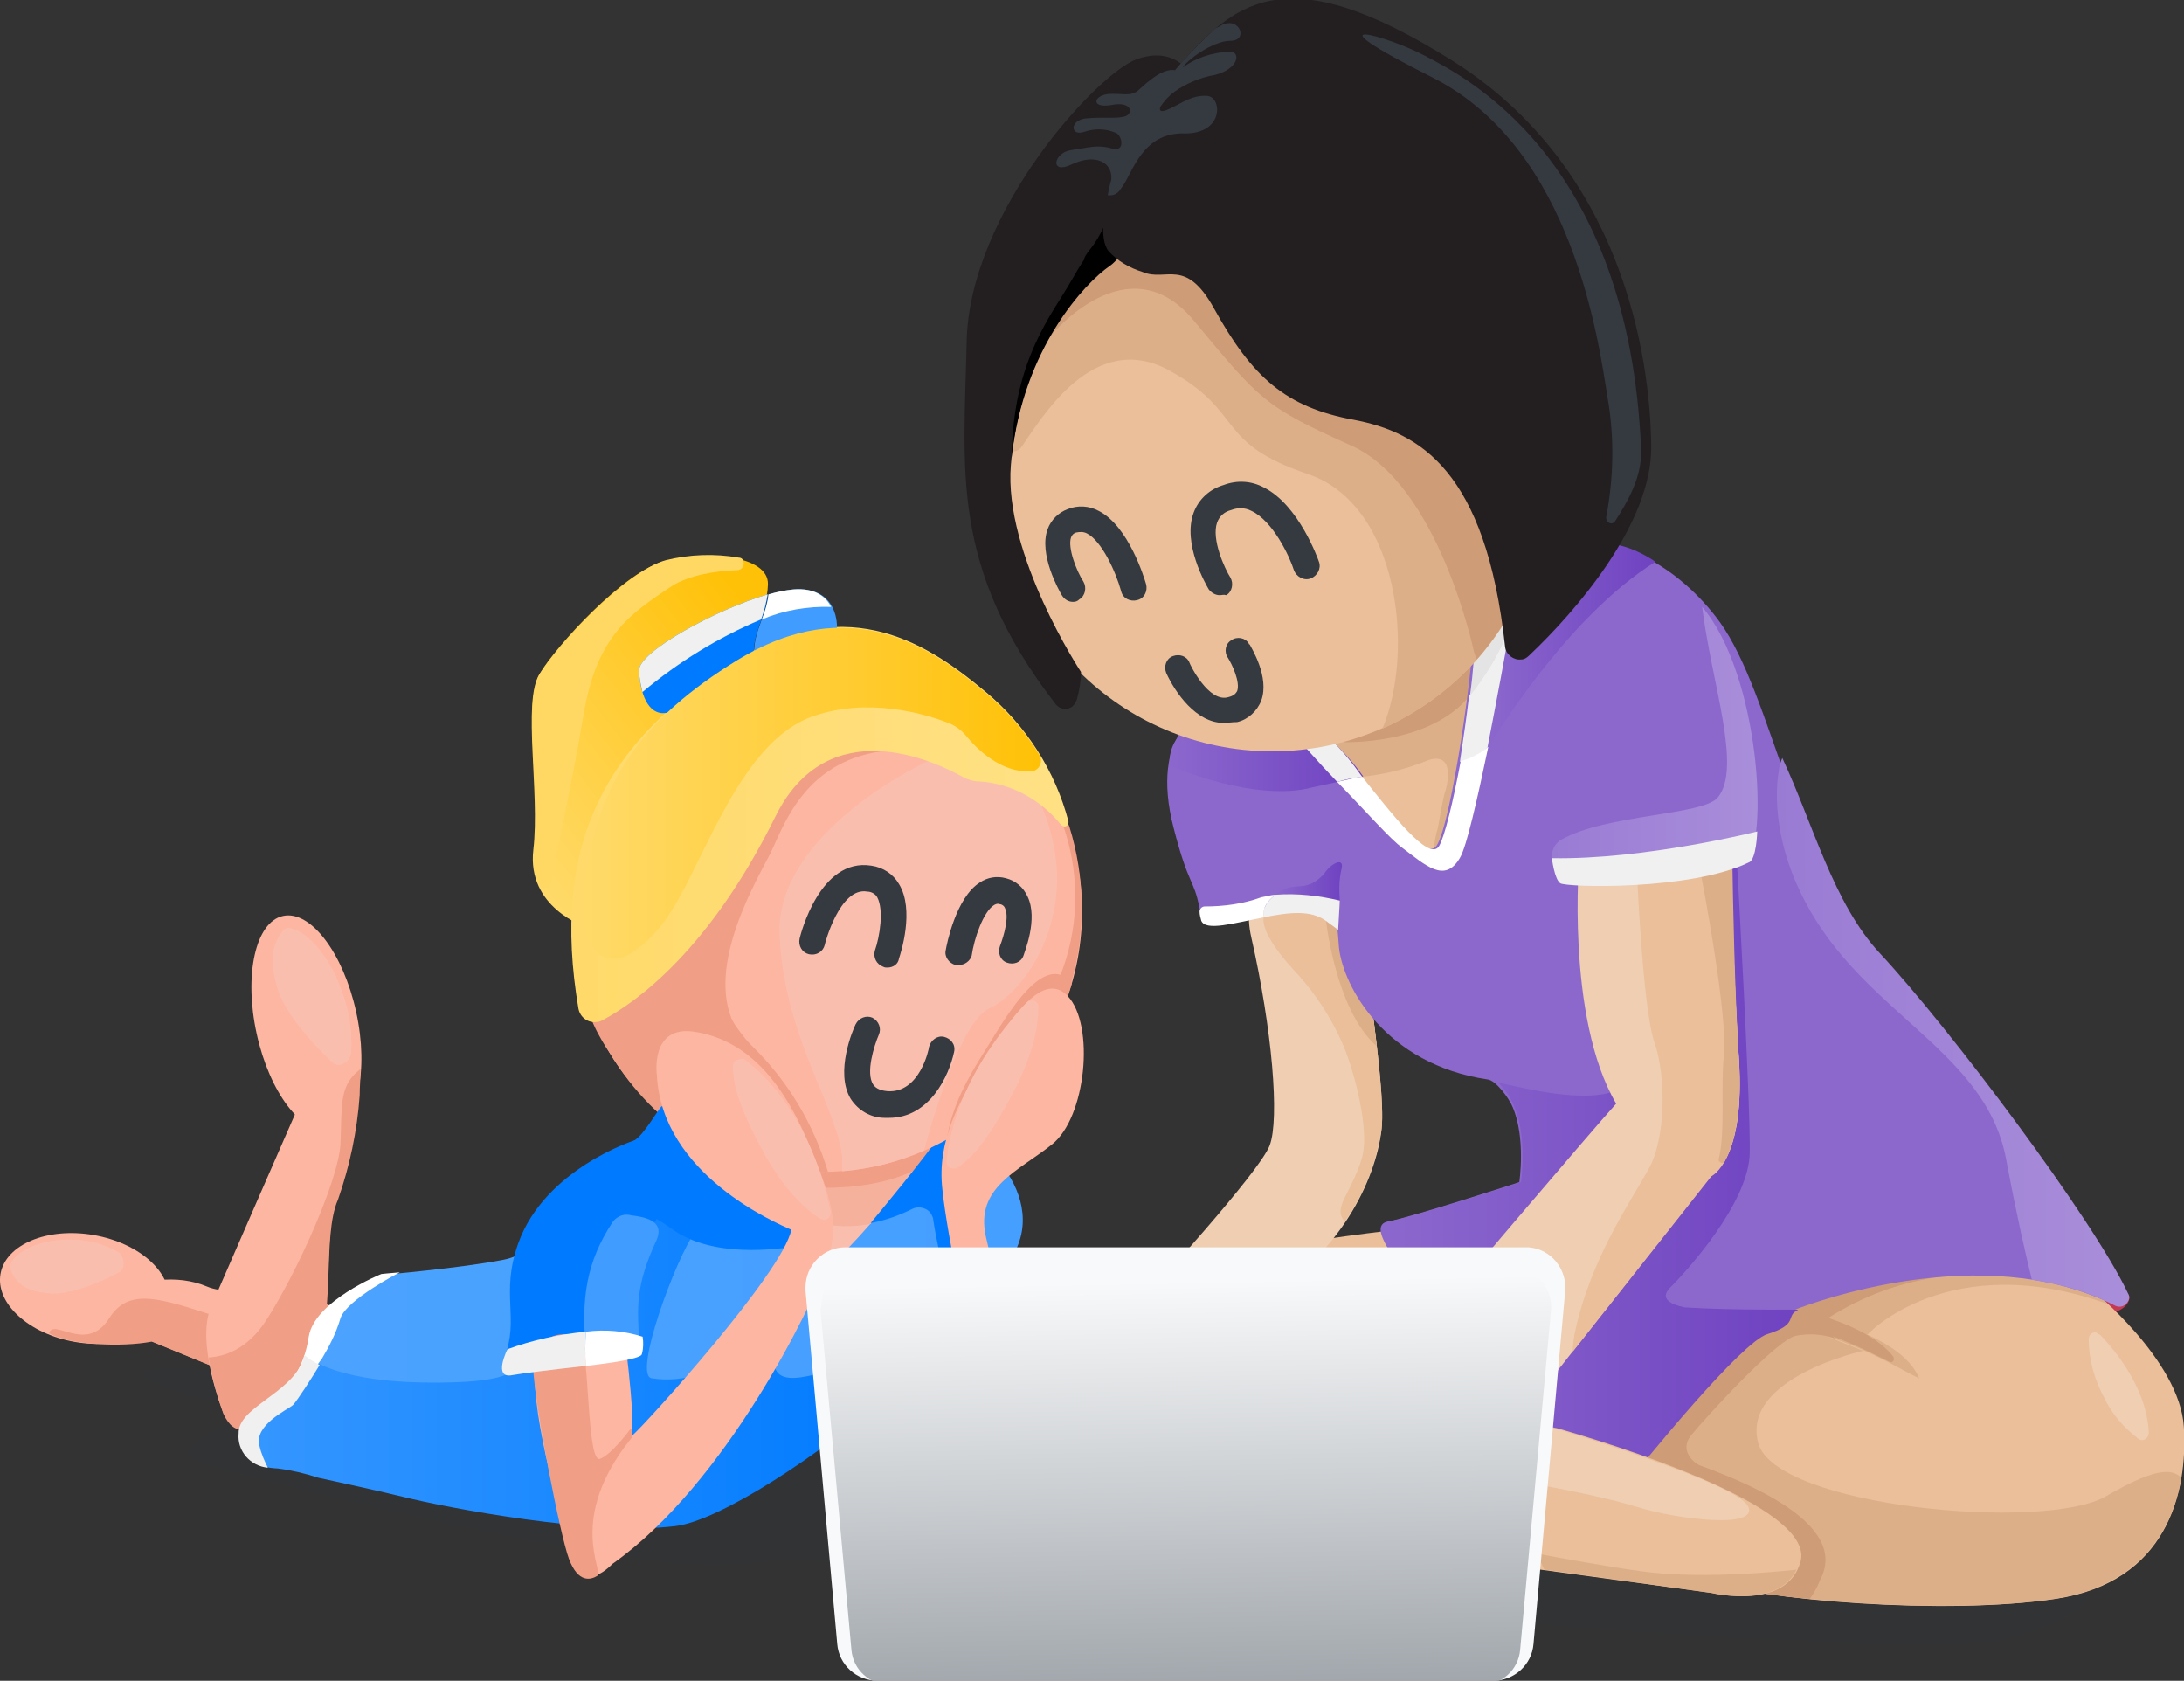 <?xml version="1.0" encoding="utf-8"?>
<!-- Generator: Adobe Illustrator 25.4.1, SVG Export Plug-In . SVG Version: 6.00 Build 0)  -->
<svg version="1.1" id="Layer_1" xmlns="http://www.w3.org/2000/svg" xmlns:xlink="http://www.w3.org/1999/xlink" x="0px" y="0px"
	 viewBox="0 0 261.6 201.3" style="enable-background:new 0 0 261.6 201.3;" xml:space="preserve">
<rect x="0" y="0" width="261.6" height="201.3" fill="#333333" stroke="none"/>
<style type="text/css">
	.st0{opacity:0.15;fill:#343A40;enable-background:new    ;}
	.st1{fill:#FDB6A1;}
	.st2{fill:#F09E86;}
	.st3{fill:#FABEAF;}
	.st4{fill:url(#Path_507_00000012445925310363478610000001232822254863845781_);}
	.st5{fill:#F5B19C;}
	.st6{fill:#007BFF;}
	.st7{fill:url(#Path_511_00000068666485048225464440000013962447741110262160_);}
	.st8{fill:#343A40;}
	.st9{fill:url(#Path_516_00000109016392222771449650000010084254141690395828_);}
	.st10{fill:url(#Path_517_00000139280119339012581850000015725376253267462826_);}
	.st11{fill:url(#Path_518_00000152944969486895910980000002823651799304953989_);}
	.st12{fill:url(#Path_524_00000121274100125349612480000004275471370555181729_);}
	.st13{fill:#409CFF;}
	.st14{fill:#FFFFFF;}
	.st15{fill:#F0F0F0;}
	.st16{fill:url(#Path_537_00000113343828867956601650000014090860280173179304_);}
	.st17{fill:#FFD863;}
	.st18{fill:#C53952;}
	.st19{fill:#DDAF89;}
	.st20{fill:#EABF9A;}
	.st21{fill:#CE9C77;}
	.st22{fill:#EFCEB2;}
	.st23{fill:url(#Path_563_00000121968926065322198620000009969870269760305563_);}
	.st24{fill:url(#Path_564_00000121259273923908474360000015047696213121900431_);}
	.st25{fill:url(#Path_565_00000150089494316568686600000006891521245782718396_);}
	.st26{fill:#E4E4E4;}
	.st27{fill:#231F20;}
	.st28{fill:#D2495F;}
	.st29{fill:url(#Path_581_00000029007274910937674740000017160178080677856670_);}
	.st30{fill:url(#Path_582_00000152942745765051097990000000852072382501841827_);}
	.st31{fill:url(#Path_590_00000073721885477053271090000007296141071745988235_);}
	.st32{fill:url(#Path_592_00000088093873416277953030000012009053646372312472_);}
	.st33{fill:#F8F9FA;}
	.st34{fill:url(#Path_598_00000124155996507568858920000018179037015780587944_);}
</style>
<g id="Group_242" transform="translate(-50.617 -28.318)">
	<path id="Path_500" class="st0" d="M234,222.8c0,0,49.8,4.1,57.9,1.6s14.5-6.5,0.5-7.8c-14-1.3-66.5-8.3-66.5-8.3L234,222.8z"/>
	<path id="Path_501" class="st0" d="M71.9,192.2c0,0-6.5-0.2-3.2,1.5s11.9,3.8,11.9,3.8s-10.8,4.3-6.3,5.9s53.1,13.9,64.9,12.2
		s26.1,2.4,36.6-0.3s12.8-27.9-16.2-23.6C130.6,195.9,71.9,192.2,71.9,192.2z"/>
	
		<ellipse id="Ellipse_41" transform="matrix(0.171 -0.985 0.985 0.171 -129.533 211.3)" class="st1" cx="60.8" cy="182.6" rx="6.5" ry="10.2"/>
	<path id="Path_502" class="st1" d="M95.1,193.3c0,0-6.7,3.9-10.1,2.4c-3.4-1.5-17.8-7.4-17.8-7.4s-3-2.8-1.6-4.8
		c1.4-2,6.3-2.6,9.8-1.1c3.5,1.5,10.4-1,13.3,1.5C91.5,186.3,99.6,184.8,95.1,193.3z"/>
	<path id="Path_503" class="st2" d="M93.7,185.9c-1.7-0.7-3.8-1-5.1-2.1c-0.4-0.3-0.8-0.6-1.2-0.7l0,0c0,0,0.3,6.4-8.3,3.7
		s-12.8-4.7-15.4-0.6c-2.7,4.3-6.7-0.1-7.2,1.8c2.5,1.4,8.6,1.7,12.3,1c4.4,1.8,13.8,5.6,16.2,6.7c1.9,0.9,5-0.1,7.2-1L93.7,185.9z"
		/>
	<path id="Path_504" class="st1" d="M77.4,197.6c0,0-3.4-8.4-1.5-12.8c1.9-4.4,10.3-23.6,10.3-23.6s3.3,0.5,4.6-1.8
		c4.9-8,2.1,8,0.2,12.5s0,13.2-2.9,17S85.9,203,77.4,197.6z"/>
	
		<ellipse id="Ellipse_42" transform="matrix(0.977 -0.214 0.214 0.977 -30.244 22.167)" class="st1" cx="87.3" cy="150.8" rx="6.1" ry="13.1"/>
	<path id="Path_505" class="st2" d="M88.1,190.6c2.9-3.8,1-14.1,3-18.6c1.4-4,2.3-8.2,2.6-12.5c0-1.1,0.1-1.9,0.1-3.1
		c-0.1,0-0.2,0.1-0.3,0.2c-2.3,1.9-1.9,4.4-2.1,8.7c-0.2,4.3-5.2,15.4-8.8,21c-2.4,3.8-5.3,4.5-7,4.6c0.4,2.3,1,4.6,1.8,6.8
		C80.1,203.4,85.1,194.4,88.1,190.6z"/>
	<path id="Path_506" class="st3" d="M160,162.2l2.9,4.2l-12.7,14.9l-16.4-21.1L160,162.2z"/>
	
		<linearGradient id="Path_507_00000029760719944702201770000010599852663347392935_" gradientUnits="userSpaceOnUse" x1="51.596" y1="623.836" x2="52.596" y2="623.836" gradientTransform="matrix(93.537 0 0 -48.273 -4746.656 30299.562)">
		<stop  offset="0" style="stop-color:#4CA3FF"/>
		<stop  offset="1" style="stop-color:#459FFF"/>
	</linearGradient>
	<path id="Path_507" style="fill:url(#Path_507_00000029760719944702201770000010599852663347392935_);" d="M148.7,176.5l0.6,0.9
		c0.5,0.9,1.7,1.1,2.6,0.6c0.1-0.1,0.3-0.2,0.4-0.3c2.9-3,8.5-9.4,9.5-13.9c4-2.3,14.3,6.4,10.5,14.2s-30.2,29.7-39.7,30.9
		s-26.2-2.9-31.4-4.2c-2.7-0.7-10.5,2-10.9,0.2c-0.4-1.7-6.5-3-8.3-3.1c-2.5-0.1-2.4-0.7-2.4-2.1c0-2.5,6.9-3,8.2-11.2
		c0.7-4.3,8.7-7.5,8.7-7.5s9.3-0.8,14.4-1.8c5.2-1,3.5-5.8,5.3-7.4c13.2-4.7,20.1-15.3,23.6-8.9
		C142.4,167.5,145.4,172.1,148.7,176.5z"/>
	<path id="Path_508" class="st5" d="M163,163.6l-21.1,1.5c0,0-1,7.6,6.5,9.6c2.1,0.6,4.4,0.6,6.5,0.2c1.5-1.8,6.1-7.3,8.9-11.3
		L163,163.6z"/>
	<path id="Path_509" class="st2" d="M144.4,170.2c0,0,10.2,1.8,17.2-2.5s1.6-3.7,1.6-3.7L144.4,170.2z"/>
	<path id="Path_510" class="st6" d="M166.4,163.3l-2.6,0.2c-2.8,4-7.5,9.6-8.9,11.3c1.7-0.3,3.4-0.9,5-1.7c0.8-0.4,1.9-0.1,2.3,0.7
		c0.1,0.2,0.2,0.4,0.2,0.6c0.7,4.7,2.8,12.4,2.8,12.4l3.5,0.4L166.4,163.3z"/>
	
		<linearGradient id="Path_511_00000095305639511601796150000006069916553325473705_" gradientUnits="userSpaceOnUse" x1="51.587" y1="623.427" x2="52.324" y2="624.322" gradientTransform="matrix(28.334 0 0 -44.523 -1346.147 27892.207)">
		<stop  offset="0" style="stop-color:#FFDA6A"/>
		<stop  offset="1" style="stop-color:#FFC107"/>
	</linearGradient>
	<path id="Path_511" style="fill:url(#Path_511_00000095305639511601796150000006069916553325473705_);" d="M120.7,139.3
		c0,0-7-2.3-6.2-9.2c0.8-6.9-1.3-17.6,0.7-21s10.2-12.4,15.1-13.6c4.8-1.3,12.4-0.7,12.3,2.8c-0.1,3.5-2.1,5.2-2.8,5.4
		c-0.7,0.2-4.1,19.6-4.1,19.6L120.7,139.3z"/>
	
		<ellipse id="Ellipse_43" transform="matrix(0.694 -0.72 0.72 0.694 -53.683 150.148)" class="st1" cx="149.8" cy="138.2" rx="30.8" ry="30.1"/>
	<path id="Path_512" class="st3" d="M175.4,124.9c-5.2-12.3-13.7-5.4-13.7-5.4s-18.2,8.4-17.7,20.8c0.5,12.4,7.3,21.2,7.5,27l0,1.3
		c3.4-0.3,6.7-1.1,9.8-2.5c1.4-5.2,4.6-15.5,7.8-17C173.5,147.1,180.6,137.2,175.4,124.9z"/>
	<path id="Path_513" class="st8" d="M156.9,144.2c-0.2,0-0.3,0-0.5-0.1c-0.8-0.3-1.2-1.1-1-1.9c0,0,0,0,0,0c0.6-1.7,1.1-4.9,0.3-6.4
		c-0.2-0.4-0.7-0.7-1.2-0.7c-3.3-0.6-5.1,6.3-5.1,6.4c-0.2,0.8-1,1.3-1.9,1.1c-0.8-0.2-1.3-1-1.1-1.9c0.1-0.4,2.4-9.7,8.6-8.7
		c1.4,0.2,2.6,1,3.3,2.2c1.9,3.1,0.2,8.3,0,8.9C158.2,143.8,157.6,144.2,156.9,144.2z"/>
	<path id="Path_514" class="st8" d="M165.4,143.9c-0.1,0-0.2,0-0.3,0c-0.8-0.2-1.4-1-1.2-1.8c0,0,0,0,0,0c0.1-0.6,1.2-6.3,4.1-8.1
		c0.9-0.6,2-0.8,3.1-0.5c1.2,0.3,2.1,1.1,2.6,2.2c1.3,2.7-0.4,6.7-0.5,7.1c-0.3,0.8-1.2,1.1-2,0.8s-1.1-1.2-0.8-2
		c0.5-1.3,1.1-3.5,0.6-4.5c-0.1-0.3-0.4-0.5-0.7-0.5c-0.2-0.1-0.4,0-0.6,0.1c-1.3,0.8-2.4,4-2.7,6.1
		C166.8,143.4,166.2,143.9,165.4,143.9z"/>
	<path id="Path_515" class="st8" d="M157.1,162.2c-0.2,0-0.4,0-0.5,0c-1.7,0-3.2-0.9-4.1-2.3c-1.9-3.2,0.3-8.3,0.6-8.9
		c0.4-0.8,1.3-1.1,2-0.8c0.8,0.4,1.1,1.3,0.8,2l0,0c-0.6,1.4-1.6,4.6-0.7,6c0.2,0.3,0.6,0.7,1.7,0.8c3.9,0.3,5-5.1,5-5.3
		c0.2-0.8,1-1.4,1.8-1.2c0.8,0.2,1.4,0.9,1.2,1.8C164.3,157.1,162,162.2,157.1,162.2z"/>
	<g id="Group_234" transform="translate(80.211 168.493)">
		
			<linearGradient id="Path_516_00000137097824527533823510000004740680941407113147_" gradientUnits="userSpaceOnUse" x1="-28.62" y1="455.345" x2="-27.62" y2="455.345" gradientTransform="matrix(78.009 0 0 -42.906 2231.539 19558.59)">
			<stop  offset="0" style="stop-color:#3697FF"/>
			<stop  offset="1" style="stop-color:#007BFF"/>
		</linearGradient>
		<path id="Path_516" style="fill:url(#Path_516_00000137097824527533823510000004740680941407113147_);" d="M74.2,23
			c-3.9,0.2-11,4.2-11.1-0.2c-0.1-5.7-3.7-1.1-10.5,3.9l1.6-2.3c-1.8,0.6-3.8,0.8-5.7,0.5c-2.4-0.2,2.9-14.5,5.2-17.6S44.9,0,44.9,0
			s-6.8,6.9-5.4,16.8c1,7.6,2.2,13.5,2.6,15.8c-0.3,0.1-0.5,0.2-0.8,0.3c-2-4.6-5.6-11-9.5-9.2c0,0,0.4,1.9-10.8,1.7s-14-3.3-14-3.3
			l-0.2,0.7c-1.6,4-7.8,5.6-7.7,8.7s2.1,4.1,4.6,4.2c1.6,0.2,3.3,0.6,4.8,1.1c0,0,7.4,1.6,10.2,2.3c5.2,1.3,23,4.7,32.6,3.5
			c5.2-0.6,17.3-8.4,25.8-16C75.2,27.2,76.5,22.9,74.2,23z"/>
		
			<linearGradient id="Path_517_00000013883968018845848780000014965584621713960584_" gradientUnits="userSpaceOnUse" x1="-30.221" y1="455.816" x2="-29.221" y2="455.816" gradientTransform="matrix(1.229 0 0 -1.757 101.251 810.221)">
			<stop  offset="0" style="stop-color:#3697FF"/>
			<stop  offset="1" style="stop-color:#007BFF"/>
		</linearGradient>
		<path id="Path_517" style="fill:url(#Path_517_00000013883968018845848780000014965584621713960584_);" d="M64.1,10.3l1.2-1.8
			C65.3,8.5,65.2,8.3,64.1,10.3z"/>
		
			<linearGradient id="Path_518_00000067919884589570619740000012987106090703204490_" gradientUnits="userSpaceOnUse" x1="-28.796" y1="455.386" x2="-27.796" y2="455.386" gradientTransform="matrix(9.891 0 0 -14.1 339.042 6438.289)">
			<stop  offset="0" style="stop-color:#3697FF"/>
			<stop  offset="1" style="stop-color:#007BFF"/>
		</linearGradient>
		<path id="Path_518" style="fill:url(#Path_518_00000067919884589570619740000012987106090703204490_);" d="M60.9,17.1
			c1.6-3.5,2.6-5.5,3.2-6.8l-9.9,14.1C56.4,23.5,58.9,21.5,60.9,17.1z"/>
	</g>
	<path id="Path_519" class="st1" d="M126.2,200.6c0.7-2.2-1.1-14.6-1.1-14.6s-9.3-2.4-10.3,4.3c-0.9,6.8,2.7,18.2,4.1,23.6
		c0.1,0.5,0.3,0.9,0.4,1.4C118.1,211.2,126.2,200.6,126.2,200.6z"/>
	<path id="Path_520" class="st6" d="M126.6,164.9c0,0-10.7,3.4-13.9,12.3c-2.2,6.2,0.2,8.9-1.7,13.8c-0.5,1.2,1,2.3,2.4,1.7
		c4-1.9,8.5-2.7,12.9-2.4c0.4,0.1,0.8-0.2,0.9-0.6c0-0.1,0-0.1,0-0.2c-1-5.1-2-14.4,7.7-20.6C145.3,162.1,126.6,164.9,126.6,164.9z"
		/>
	<path id="Path_521" class="st2" d="M140.8,153.7c-4.9-4.8-7-15.4-12-12.3c-2.8,1.8-7.3,3.3-7.8,6.4c-0.4,2.3,2.7,6.7,2.7,6.7
		c5.4,8.9,14.1,14.6,25.4,14.2c0.3,0,0.5,0,0.7,0C148.1,163,145,157.8,140.8,153.7z"/>
	<path id="Path_522" class="st2" d="M138.5,150.9c-3.4-7,2.9-17.4,4.4-20.4c1.5-3,3.9-10.9,13.3-12.2c8.1-1.1-7.4-5.3-7.4-5.3
		L130.3,138C130.3,138,136.5,152.4,138.5,150.9z"/>
	<path id="Path_523" class="st2" d="M177.6,145.2c2.2-5.5,2.4-11.6,0.6-17.3c-3.1-9.2,0.5-0.6,0.5-0.6c1.9,6.1,2,12.7,0.2,18.8
		C177,150.2,177.6,145.2,177.6,145.2z"/>
	
		<linearGradient id="Path_524_00000057827688771029616250000016657886387751018378_" gradientUnits="userSpaceOnUse" x1="51.583" y1="623.836" x2="52.583" y2="623.836" gradientTransform="matrix(59.564 0 0 -47.255 -2953.436 29606.516)">
		<stop  offset="0" style="stop-color:#FFDA6A"/>
		<stop  offset="1" style="stop-color:#FFE185"/>
	</linearGradient>
	<path id="Path_524" style="fill:url(#Path_524_00000057827688771029616250000016657886387751018378_);" d="M119.9,149.1
		c0.2,1.1,1.2,1.8,2.3,1.6c0.2,0,0.4-0.1,0.6-0.2c4.1-2.2,12.8-8.4,20.7-24.4c6.3-12.7,19.1-6.6,22.5-4.7c0.6,0.3,1.2,0.5,1.8,0.5
		c3.9,0.2,7.5,2.2,9.9,5.2c0.2,0.2,0.5,0.3,0.7,0.1c0.2-0.1,0.2-0.3,0.2-0.5c-1.6-6.1-5.1-11.5-9.9-15.5
		c-6.6-5.5-16.2-12.2-29.8-3.9C122.9,117.2,116.6,129.6,119.9,149.1z"/>
	<path id="Path_525" class="st2" d="M178.9,145.9c-3.3-3.5-7.5,3.7-10.2,8.1c-2.1,3.3-4.1,6.8-4.7,10.9c7.3-4,12.7-10.8,15-18.8
		C179,145.9,179,145.9,178.9,145.9z"/>
	<path id="Path_526" class="st6" d="M146.9,176.4l-12-17.1l0,0l-0.9,1.2c-0.1,0.2-0.4,0.3-0.6,0.3c-1.6,0-3,0-3.3,0
		c-0.1,0-0.1,0-0.2,0c-0.3,0.1-2.1,3.4-3.3,4.1c-9.2,5.8,1.5,8.7,2.7,9.4l0.1,0.1l0,0l0,0c0.6,0.3,1.1,0.7,1.7,1.1
		c4.8,3.5,12.5,2.5,15.3,2c0.4-0.1,0.6-0.4,0.6-0.8C147,176.5,146.9,176.4,146.9,176.4z"/>
	<path id="Path_527" class="st1" d="M166.9,189.2c0,0-2.8-12.5-3.4-18.4c-0.7-5.9,2.1-10.7,4.8-15.1c2.7-4.3,7-11.5,10.2-8.1
		c3.3,3.5,2.2,14.6-1.9,17.8c-4,3.2-9.2,5.1-7.9,11s3.5,13,3.5,13L166.9,189.2z"/>
	<path id="Path_528" class="st1" d="M147.4,165.1c-3.5-8.3-8-12.3-13.5-13.2c-5.5-0.9-4.6,5.2-4.6,5.2c0.6,11.9,14.3,17.7,16.1,18.5
		c-1,5.1-17.3,23.1-19,24.6c0,0-8.9,10.6-7.6,14.7c1.5,3.6,3.8,2.1,5.2,0.7c13.6-9.6,24-31.1,25.5-35.6
		C151,175.6,150.9,173.3,147.4,165.1z"/>
	<path id="Path_529" class="st3" d="M65.4,179.9L65.4,179.9c0.1-0.6-0.1-1.2-0.6-1.6c-1.5-0.9-3.2-1.4-5-1.5
		c-3.4-0.2-6.4,0.8-7.7,2.5c-0.2,0.3-0.3,0.6-0.2,1c0.4,1.4,1.6,2.7,4.5,2.9c0,0,2.5,0.6,8.5-2.5C65.2,180.5,65.4,180.2,65.4,179.9z
		"/>
	<path id="Path_530" class="st3" d="M91.5,155.8L91.5,155.8c0.7-0.2,1.2-0.9,1.2-1.6c0.1-2.3-0.2-4.6-1-6.8
		c-1.4-4.2-3.9-7.3-6.2-7.9c-0.4-0.1-0.8,0-1,0.3c-1.1,1.3-1.8,3.4-0.6,7c0,0,0.7,3.3,6.6,8.8C90.8,155.9,91.2,155.9,91.5,155.8z"/>
	<g id="Group_235" transform="translate(128.268 98.909)">
		<path id="Path_531" class="st13" d="M17.4,0c-1,0.1-2,0.3-3,0.6c-0.4,3.3-2.5,5.1-1.4,9.1c4.9-2.6,9.6-5.1,9.6-5.1
			S22.9-0.4,17.4,0z"/>
		<path id="Path_532" class="st6" d="M14.3,0.6C8.1,2.4-1.2,7.5-1.1,9.7c0.1,2.6,1,5.4,3.2,5.1c1.1-0.1,6.1-2.6,10.8-5.1
			C11.9,5.7,14,3.9,14.3,0.6z"/>
	</g>
	<g id="Group_236" transform="translate(128.268 98.908)">
		<path id="Path_533" class="st14" d="M21.9,2.1C21.3,0.9,20-0.2,17.4,0c-1,0.1-2,0.3-3,0.6c-0.1,1-0.4,2-0.8,3
			C16.2,2.5,19.1,2,21.9,2.1z"/>
		<path id="Path_534" class="st15" d="M-1.1,9.7c0,0.9,0.2,1.7,0.4,2.6c4.3-3.6,9-6.5,14.2-8.7c0.4-1,0.6-2,0.8-3
			C8.1,2.4-1.2,7.5-1.1,9.7z"/>
	</g>
	<path id="Path_535" class="st3" d="M139.8,155.2c2.7,2,8,7.3,10.3,18.2c0.1,0.4-0.2,0.9-0.6,1c-0.2,0-0.4,0-0.6-0.1
		c-1.6-1-4.4-3.4-7-8.3c-3.2-5.9-3.4-8.1-3.5-9.9c0-0.5,0.3-0.9,0.8-0.9C139.4,155.1,139.7,155.1,139.8,155.2z"/>
	<path id="Path_536" class="st3" d="M164,167.5c0.3-3.4,1.8-10.8,9.6-19.1c0.3-0.3,0.8-0.3,1.1-0.1c0.2,0.1,0.3,0.4,0.3,0.6
		c0,2-0.5,5.6-3.2,10.6c-3.2,6-4.9,7.5-6.4,8.6c-0.4,0.3-0.9,0.2-1.2-0.1C164.1,167.9,164,167.7,164,167.5z"/>
	
		<linearGradient id="Path_537_00000044159644065884841210000007089723882210886295_" gradientUnits="userSpaceOnUse" x1="51.581" y1="623.84" x2="52.581" y2="623.84" gradientTransform="matrix(54.918 0 0 -39.711 -2712.332 24896.783)">
		<stop  offset="0" style="stop-color:#FFDA6A"/>
		<stop  offset="1" style="stop-color:#FFC107"/>
	</linearGradient>
	<path id="Path_537" style="fill:url(#Path_537_00000044159644065884841210000007089723882210886295_);" d="M174.1,120.7
		c0.7,0,1.3-0.7,1.2-1.4c0-0.2-0.1-0.4-0.2-0.6c-1.7-2.8-3.9-5.3-6.4-7.4c-6.6-5.5-16.2-12.2-29.8-3.9c-11.4,7-16.6,14.6-18.1,25.9
		c-0.3,1.5-0.4,3-0.4,4.5c0.1,0.8,0.2,1.7,0.5,2.5c1.1,3.3,3.7,3.7,6.4,1.4c1.5-1.2,2.8-2.7,3.8-4.4c4.1-6.4,8.3-20.2,16.9-23.2
		c6.6-2.3,13.4-0.3,16.2,0.8c0.8,0.3,1.5,0.8,2.1,1.5C167.6,118,170.5,120.9,174.1,120.7z"/>
	<path id="Path_538" class="st17" d="M138.9,96.6c0.4,0,0.8-0.3,0.8-0.8c0-0.4-0.2-0.7-0.6-0.7c-2.9-0.5-5.8-0.4-8.7,0.3
		c-4.8,1.3-13,10.2-15.1,13.6s0.1,14.2-0.7,21c-0.2,1.5,0,3,0.6,4.3c0.2,0.4,0.6,0.5,1,0.3c0.2-0.1,0.4-0.3,0.4-0.5
		c1.1-5.5,2.9-14,3.9-20.1c1.6-9.7,5.7-12.2,10.6-15.5C133.2,97.2,136.2,96.7,138.9,96.6z"/>
	<g id="Group_237" transform="translate(115.475 188.14)">
		<path id="Path_539" class="st2" d="M10.6,11.4c0,0-2.2,3-3.6,3.5S5.7,4.7,5,1.7C4.4-1.2-1.2-0.4-1,4s3.2,20,4.3,22.9
			s2.6,2.5,3.4,2s-3.7-6.8,4-16.4l0.1-0.1c0-0.4,0.1-0.9,0.1-1.2C10.7,11.3,10.6,11.4,10.6,11.4z"/>
	</g>
	<g id="Group_238" transform="translate(121.674 173.806)">
		<path id="Path_540" class="st13" d="M2.3,0.9c-3,4.6-3.9,9-3.1,15.9l0,0c2.2-0.8,4.2-1.2,5.4-0.9C5,16,5.4,15.8,5.5,15.4
			c0-0.1,0-0.1,0-0.2C5.3,11.1,5,8.6,7.6,3C8.8,0.2,4.9,0.2,4.2,0C3.5-0.1,2.7,0.3,2.3,0.9z"/>
	</g>
	<g id="Group_239" transform="translate(111.795 187.711)">
		<path id="Path_541" class="st15" d="M-0.4,2.2c0,0-1.8,3.6,0.6,3.1C1.3,5.1,5.3,4.6,9,4.2C8.9,2.8,8.9,1.5,9,0.1
			C5.8,0.4,2.6,1.1-0.4,2.2z"/>
		<path id="Path_542" class="st14" d="M15.8,0.7C13.6,0,11.3-0.2,9,0.1C8.9,1.5,8.9,2.8,9,4.2c3.5-0.4,6.6-0.9,6.7-1.4
			C15.9,2.1,15.9,1.4,15.8,0.7z"/>
	</g>
	<path id="Path_543" class="st14" d="M87.6,188.4c-1.2,8.2-8.2,8.7-8.2,11.2c0,1.4-0.1,2,2.3,2.1c0-0.1-0.1-0.2-0.1-0.3
		c-0.7-2.5,3.3-4.3,3.9-4.9c0.6-0.6,2.9-4.5,3.7-5.5c0.9-1.5,1.7-3.1,2.2-4.8c0.7-2.2,7.1-5.5,7.1-5.5l0,0c-1.3,0.1-2.2,0.2-2.2,0.2
		S88.3,184.1,87.6,188.4z"/>
	<path id="Path_544" class="st15" d="M87.1,190.6l-0.2,0.7c-1.6,4-7.8,5.6-7.7,8.7c-0.2,2.1,1.4,3.9,3.5,4.1c-0.4-0.8-0.8-1.7-1-2.6
		c-0.7-2.5,3.3-4.3,4-4.9c0.5-0.5,2.3-3.3,3.2-4.8C88.2,191.4,87.6,191.1,87.1,190.6z"/>
	<path id="Path_545" class="st18" d="M305.7,183.6c0,0,0.1,1.8-3,2.1s-5.5-2.9-5.5-2.9S302.6,179.5,305.7,183.6z"/>
	<path id="Path_546" class="st19" d="M230.3,101.2c0,0-2.9,30.9-6.1,31.8s-19.7-19.2-19.7-19.2L230.3,101.2z"/>
	<path id="Path_547" class="st20" d="M225.5,131.1c1.4-3.6,2.6-11.4,3.5-18.1c-0.2,0.3-0.4,0.6-0.6,0.9c-4.7,7.5-16.7,7.6-16.7,7.6
		l1.1,1.9c2.6,3,5.5,5.8,8.5,8.3L225.5,131.1z"/>
	<path id="Path_548" class="st21" d="M211.6,117.2c0,0,10.3,0.4,15.1-5.6s5.1-9.3,5.1-9.3l-7.4-3
		C224.3,99.3,203.3,113.5,211.6,117.2z"/>
	<path id="Path_549" class="st19" d="M224.1,116.4c0,0,0.2,7.3-0.6,9.2s-1.6,4.8-0.9,7s6.7,0.5,6.7,0.5l2.4-15.7
		C231.6,117.3,226.7,106.6,224.1,116.4z"/>
	<path id="Path_550" class="st19" d="M223.7,123.2c0.1-0.2,1.6-5.3-2.4-3.7s-2.6-2.4-2.6-2.4l5.9-0.9l0.8,1.4l0.1,6.3l-2.6,3.6
		C222.8,127.4,223.6,123.3,223.7,123.2z"/>
	<path id="Path_551" class="st20" d="M301.1,182.7c0,0,10.6,8.5,11.1,16.5s-2.1,18.6-15.3,20.6s-35.3,0.2-42.1-2.2
		s-17.3-10.3-17.3-10.3s17-36.5,38.2-33.3S301.1,182.7,301.1,182.7z"/>
	<path id="Path_552" class="st19" d="M267.2,185.9c0,0,11.1,2.1,13.3,7.5c-2.6-1.2-9.6-5.8-17.4-6.2
		C255.3,186.8,267.2,185.9,267.2,185.9z"/>
	<path id="Path_553" class="st19" d="M303.1,184.5c-1.2-1.1-2-1.8-2-1.8s-3.1-3.9-17.1-7l-16.5-0.9c-2.2,0.7-4.3,1.6-6.2,2.9
		l-0.8,8.7c0,0,5.1,2.8,13.7,1.9C274.2,188.1,284.1,177.7,303.1,184.5z"/>
	<path id="Path_554" class="st19" d="M311.9,205.3c-1.3-1.3-3.6-0.9-9,2.2c-7.3,4.3-39.7,1.3-41.7-6.4c-2-7.8,12.6-11,12.6-11
		l-5.8-2.3c0.2-0.1,0.2-0.3,0.2-0.4c0-0.1-0.1-0.2-0.3-0.2l-9.2-1.1c0,0-10.6,14.6-17.4,24c3.7,2.5,9.3,6.1,13.4,7.5
		c6.7,2.3,28.8,4.2,42.1,2.2C306.9,218.2,310.8,211.7,311.9,205.3z"/>
	<path id="Path_555" class="st20" d="M220.7,175.3c0,0-27.4,2.7-31.2,6.8s8.9,8.7,8.9,8.7l21-2.9C219.4,187.8,231.5,186,220.7,175.3
		z"/>
	<path id="Path_556" class="st21" d="M264.6,184.9c0.8,0.1,9.5,1.7,12.8,5.9c0.1,0.2,0.1,0.5-0.1,0.6c-0.1,0.1-0.3,0.1-0.4,0
		c-3.3-1.6-9.5-4.9-16.3-5.1c-7.5-0.2,3.1-1.3,4-1.4C264.6,184.9,264.6,184.9,264.6,184.9z"/>
	<path id="Path_557" class="st21" d="M249.4,202.2c-1.7,2.3-6.6,5.8-8,7.9c3.7,2.5,9.3,6.1,13.4,7.5c4.1,1.2,8.4,1.9,12.6,2.2
		c0.5-0.7,0.9-1.4,1.2-2.2C272.3,210.8,260,205.5,249.4,202.2z"/>
	<path id="Path_558" class="st22" d="M212.4,132.7c0,0,4.4,24.8,3.7,30.9s-5.1,15.2-14.3,20.2s-13.6-0.6-13.6-0.6
		s13.3-14.5,14.5-17.7s0.3-13.9-2.2-24.9S212.4,132.7,212.4,132.7z"/>
	<path id="Path_559" class="st21" d="M254.1,203.8c0,0-2.6-1.5-0.9-3.6s10.2-11.4,12.5-11.9c1.6-0.3,3.2-0.2,4.7,0.3l-1.6-1.9
		c4.1-2.8,8.9-4.7,13.8-5.4c7.6-0.9-1.1-4.6-1.1-4.6s-25.9,5.5-31,17.3c-5.1,11.8-2.4,10-2.4,10L254.1,203.8z"/>
	<path id="Path_560" class="st20" d="M202,138.2c0,0-0.7,1.6,3.5,6.2c4,4.2,6.7,9.4,7.9,15c1.4,5.9,1.5-1.9,1.5-1.9l-3.2-21.3
		C211.7,136.2,203.4,133.3,202,138.2z"/>
	<path id="Path_561" class="st20" d="M208.6,139c0,0,0.4,9.7,1.9,12.2c1.5,2.5,4.5,12,3.2,16c-1.3,4.1-3.4,5.7-2.1,7.3
		c0,0,0.1,0.1,0.1,0.1c2.3-3.3,3.8-7.1,4.4-11.1c0.6-5.3-2.7-24.8-3.5-29.7L208.6,139z"/>
	<path id="Path_562" class="st19" d="M209.4,138.2c0,0,1.1,11,6.1,15.4c-0.2-2.7-1.9-13.9-1.9-13.9L209.4,138.2z"/>
	
		<linearGradient id="Path_563_00000038372367593642908010000014166428623046964885_" gradientUnits="userSpaceOnUse" x1="52.123" y1="624.068" x2="52.118" y2="624.015" gradientTransform="matrix(115.257 0 0 -115.99 -5756.733 72508.578)">
		<stop  offset="0" style="stop-color:#8C68CD"/>
		<stop  offset="1" style="stop-color:#8C68CD"/>
	</linearGradient>
	<path id="Path_563" style="fill:url(#Path_563_00000038372367593642908010000014166428623046964885_);" d="M194.9,113.5
		c0,0-6.7,2.4-3.7,14c1.8,7,2.4,6,3.1,9.6c0.3,1.2,1.5,2.1,2.7,1.8c0.3-0.1,0.7-0.2,0.9-0.4c3.6-2.8,6.9-0.6,9.9-1.1
		c3-0.5,2.8-0.5,3.2,4.4c0.5,4.7,5.6,14,17.8,15.8c1,0.1,2.6,2.3,3,3.3c1.6,3.7,0.8,9,0.8,9s-12.9,4.2-15.7,4.7s1.7,5.4,2.3,6.9
		s10.3,22.5,10.3,22.5l13,5.4c0,0,15.8-20.2,19.6-21.4s2.1-2.2,3.7-2.9c1.6-0.6,22.1-8.4,38-0.5c0.6,0.3,1.2,0,1.5-0.5
		c0.2-0.3,0.1-0.7,0-1c-4.3-8.9-21.5-31.8-29.8-40.6c-9.9-10.5-12.6-31-18.9-39.7c-4.8-6.6-12.5-10.8-17.8-9s-11.9,5.3-11.7,9.3
		s-2.6,23.7-4.4,26.5c-1.8,2.8-10.6-11-13.2-12.9S194.9,113.5,194.9,113.5z"/>
	
		<linearGradient id="Path_564_00000011741700147154791770000011243100856984419744_" gradientUnits="userSpaceOnUse" x1="51.531" y1="623.914" x2="52.531" y2="623.914" gradientTransform="matrix(23.208 0 0 -8.992 -1005.333 5728.691)">
		<stop  offset="0" style="stop-color:#8C68CD"/>
		<stop  offset="1" style="stop-color:#6F42C1"/>
	</linearGradient>
	<path id="Path_564" style="fill:url(#Path_564_00000011741700147154791770000011243100856984419744_);" d="M207.9,122.6
		c3.3-0.7,6-1.3,6-1.3c-1.2-1.7-2.6-3.2-4.1-4.6c-2.7-1.9-7.6-2.5-7.6-2.5s-11.7-1.6-11.5,5.7C190.8,120.1,201,124.5,207.9,122.6z"
		/>
	
		<linearGradient id="Path_565_00000103969954039338435700000010515170575914366366_" gradientUnits="userSpaceOnUse" x1="51.52" y1="623.853" x2="52.52" y2="623.853" gradientTransform="matrix(20.497 0 0 -24.613 -827.519 15460.368)">
		<stop  offset="0" style="stop-color:#8C68CD"/>
		<stop  offset="1" style="stop-color:#6F42C1"/>
	</linearGradient>
	<path id="Path_565" style="fill:url(#Path_565_00000103969954039338435700000010515170575914366366_);" d="M241.5,93.6
		c-5.3,1.8-11.7,6.7-11.6,10.8c-0.2,4.6-0.7,9.1-1.5,13.6c0.3,0,1-1,1-1s8.9-14.8,19.5-21.4C246.9,94.2,243.7,92.9,241.5,93.6z"/>
	<g id="Group_240" transform="translate(205.484 96.861)">
		<path id="Path_566" class="st15" d="M20,22.7c1.2-0.3,2.4-0.9,3.3-1.7c1.1-5.6,2.2-11.6,2.8-14.9c-1.2,3.2-2.9,6.1-5,8.7
			C20.8,17.3,20.4,20.1,20,22.7z"/>
		<path id="Path_567" class="st26" d="M26.9,0c-2.9,1.8-5.1,3.9-5,6.3c-0.1,2.8-0.3,5.7-0.7,8.5c2.1-2.6,3.8-5.6,5-8.7
			c0.3-1.6,0.5-2.6,0.5-2.6C26.9,2.3,27,1.2,26.9,0z"/>
		<path id="Path_568" class="st15" d="M4.3,19.8c-1.6-1-3.4-1.7-5.3-2c0,0,0,0,0,0.1c1.9,2.5,4.1,4.9,6.3,7.2c1-0.3,2-0.5,3-0.6
			C7.1,22.8,5.8,21.2,4.3,19.8z"/>
		<path id="Path_569" class="st14" d="M17.5,32.8c-1.2,1.9-5.6-3.8-9.2-8.3c-1,0.1-2,0.4-3,0.6c3.7,3.8,6.3,6.8,7.8,7.9
			c2.8,2.1,5.1,4.3,6.9,1.2c0.8-1.3,2.1-7.1,3.4-13.3c-1,0.8-2.1,1.4-3.3,1.7C19.2,27.4,18.2,31.6,17.5,32.8z"/>
	</g>
	<circle id="Ellipse_44" class="st20" cx="203" cy="85.5" r="32.8"/>
	<path id="Path_570" class="st8" d="M196.7,99.6c-0.5,0-1-0.3-1.3-0.7c-0.3-0.5-3.2-5.5-1.8-9.2c0.6-1.6,1.9-2.8,3.6-3.3
		c1.6-0.6,3.3-0.5,4.8,0.3c4.2,2.1,6.5,8.6,6.6,8.9c0.3,0.8-0.2,1.7-1,2c-0.8,0.3-1.7-0.2-2-1c-0.5-1.6-2.5-5.9-5.1-7.1
		c-0.8-0.4-1.6-0.4-2.4-0.1c-0.8,0.2-1.4,0.7-1.7,1.5c-0.7,2,0.9,5.5,1.6,6.6c0.4,0.7,0.2,1.7-0.5,2.1
		C197.2,99.5,197,99.6,196.7,99.6z"/>
	<path id="Path_571" class="st8" d="M197.2,114.9c-3.3,0-5.8-3.6-6.9-6c-0.3-0.8,0-1.7,0.8-2c0.8-0.3,1.7,0,2,0.8
		c0,0.1,2.3,4.9,4.7,4.1c0.8-0.2,0.9-0.6,1-0.7c0.4-1.1-0.6-3.2-1.1-4c-0.5-0.7-0.3-1.7,0.4-2.1c0.7-0.5,1.7-0.3,2.1,0.4
		c0,0,0,0.1,0.1,0.1c0.2,0.4,2.4,3.9,1.4,6.7c-0.5,1.3-1.6,2.3-2.9,2.6C198.2,114.8,197.7,114.9,197.2,114.9z"/>
	<path id="Path_572" class="st19" d="M232.2,84.8l-19-24.7c-2.7-1.1-10.7-4.9-16.5-6.8c-14.1,2.7-24.8,14.3-26.4,28.6
		c0.4,0.1,0.9,0.3,1.3,0.4c0.5,0.2,1.1,0,1.4-0.5c2.4-3.4,8.6-14.1,17.7-9.1s5.3,8.6,16.6,12.4c10.9,3.7,12.8,21.3,8.9,30.5
		c8.1-3.6,14.4-10.3,17.5-18.5c0.8-2.4,1.2-4.9,1.1-7.4C234.8,88.3,232.3,86,232.2,84.8z"/>
	<path id="Path_573" class="st21" d="M227.6,63.8c-12-13.6-32.7-15-46.3-3c-2.7,2.4-5,5.2-6.8,8.4c0.6-0.2,1.2-0.4,2-0.7
		c0,0,9.2-11.3,17.1-1.8s8.4,10.3,18.9,15s14.7,24.8,14.7,24.8l0.3,0.8c3.7-4.2,6.3-9.3,7.5-14.8L227.6,63.8z"/>
	<path id="Path_574" class="st27" d="M192.9,37.9c0.2-0.5,0.1-1.1-0.3-1.5c-0.9-0.9-2.7-2.1-5.8-1c-4.6,1.6-20.1,18.2-20.4,33.9
		c-0.3,15.1-2.1,26.9,10.7,43.4c0.5,0.6,1.4,0.7,2,0.2c0.2-0.2,0.4-0.5,0.5-0.8c0.3-1.1,0.5-2.2,0.5-3.3c0,0-9.3-14.1-8.4-24.8
		c1.1-13.8,8.8-21.9,11.8-24c1-0.7,1.8-1.8,2.3-3L192.9,37.9z"/>
	<path id="Path_575" d="M185.8,57c-0.1-0.3-0.2-0.7-0.5-0.9c-1.6-1.5-4.2,2-6.4,5.9c-2.2,3.9-7,9.4-7.1,21.1v0
		c1.4-13.1,8.8-20.9,11.7-22.9c0.3-0.2,0.5-0.4,0.7-0.6l0,0c0.7-0.7,1.2-1.5,1.5-2.4L185.8,57z"/>
	<path id="Path_576" d="M183.3,51.7c0,0,0.9,2.7-2.2,6.6c-3.1,3.9,6.3-2.2,6.3-2.2S187.5,49,183.3,51.7z"/>
	<path id="Path_577" class="st8" d="M179.1,100.4c-0.5,0-1-0.3-1.3-0.8c-0.3-0.5-2.8-4.9-1.7-7.9c0.4-1.1,1.3-2,2.4-2.4
		c1.2-0.5,2.6-0.4,3.7,0.2c3.6,1.8,5.5,8.1,5.7,8.8c0.2,0.8-0.2,1.7-1.1,1.9c-0.8,0.2-1.7-0.2-1.9-1.1l0,0c-0.6-2.2-2.3-6-4.1-6.9
		c-0.4-0.2-0.8-0.2-1.3-0.1c-0.3,0.1-0.5,0.3-0.6,0.6c-0.4,1.2,0.6,3.9,1.5,5.3c0.4,0.7,0.2,1.7-0.5,2.1
		C179.6,100.4,179.3,100.4,179.1,100.4L179.1,100.4z"/>
	<path id="Path_578" class="st27" d="M191.3,36.8c0,0-6.3,7.6-7.8,13.9c-0.6,2.3-1.3,6.2-0.1,7.7c1.1,1.2,2.5,2,4.1,2.5
		c2.8,1.2,5.1-1.8,8.5,4.3c4.6,8.3,8.6,11.9,16.8,13.4c7.8,1.5,15.8,6,18.1,27.2c0.1,0.9,1,1.6,1.9,1.5c0.4,0,0.7-0.2,1-0.5
		c5.4-5.1,14.7-15.7,14.6-25c-0.1-11-3.6-33.5-23.8-46.2S198.4,28.6,191.3,36.8z"/>
	<path id="Path_579" class="st22" d="M302.2,188.2c2,2.1,5.6,6.6,5.8,11.7c0,0.5-0.4,0.9-0.8,0.9c-0.2,0-0.4-0.1-0.5-0.2
		c-1.7-1.3-3.1-2.9-4-4.8c-1.2-2.2-1.9-4.6-1.9-7.1c0-0.5,0.4-0.9,0.9-0.8C301.8,188,302,188.1,302.2,188.2z"/>
	<path id="Path_580" class="st28" d="M248.5,202.2l-16.6-5.5l-1.8,4.1l15.7,4.5L248.5,202.2z"/>
	
		<linearGradient id="Path_581_00000002384777028898594670000004118572342154455196_" gradientUnits="userSpaceOnUse" x1="51.57" y1="623.831" x2="52.57" y2="623.831" gradientTransform="matrix(42.261 0 0 -65.677 -1915.935 41123.555)">
		<stop  offset="0" style="stop-color:#9A7BD4"/>
		<stop  offset="1" style="stop-color:#A98EDA"/>
	</linearGradient>
	<path id="Path_581" style="fill:url(#Path_581_00000002384777028898594670000004118572342154455196_);" d="M275.8,142.5
		c-5.6-6-8-15.5-11.7-23.4c-0.2,0.5-0.4,1-0.4,1.5c0,0-2,8.8,5.4,19.4c7.4,10.6,19.6,15.4,21.8,27.1c1.3,6.9,2.4,11.7,3.1,14.5
		c3.5,0.5,6.9,1.5,10,3.1c0.6,0.3,1.2,0,1.5-0.5c0.2-0.3,0.2-0.7,0-1C301.3,174.3,284.1,151.4,275.8,142.5z"/>
	
		<linearGradient id="Path_582_00000121271287236120010600000003931634539277490060_" gradientUnits="userSpaceOnUse" x1="51.577" y1="623.829" x2="52.577" y2="623.829" gradientTransform="matrix(49.837 0 0 -76.212 -2354.226 47713.496)">
		<stop  offset="0" style="stop-color:#8C68CD"/>
		<stop  offset="1" style="stop-color:#6F42C1"/>
	</linearGradient>
	<path id="Path_582" style="fill:url(#Path_582_00000121271287236120010600000003931634539277490060_);" d="M252.4,184.9
		c-0.3-0.1-3.5-0.6-1.7-2.4c1.9-1.9,9.4-10.1,9.5-16.1c0.1-6-1.5-34.3-1.5-34.3l-4.2,0.1l-6.9,26.5c-0.8-0.7-1.9-0.7-2.7-0.1
		c-4,2.3-12.8-0.3-14.8-0.6c0.8,0.8,1.5,1.8,1.9,2.9c1.6,3.7,0.8,9,0.8,9s-12.9,4.2-15.7,4.7c-2.7,0.5,1.7,5.4,2.3,6.9
		c0.2,0.6,2,4.5,4,8.9l0,0l13.5-10.5l6.6-5.7l-2.5,9.8c-5.3,0.9-11.1,6.8-11.1,6.8l-2,9.4c1.1,2.3,1.8,3.9,1.8,3.9l10.5,4.4l4-0.9
		c4-5.1,15-18.5,18.1-19.5c3.9-1.2,2.1-2.2,3.7-2.9C266.1,185.1,258.9,185.3,252.4,184.9z"/>
	<path id="Path_583" class="st20" d="M233.6,216.1l22.1,3c0,0,9,2.2,10.6-3.8c1.5-5.9-17.7-12.6-28.7-15.8S233.6,216.1,233.6,216.1z
		"/>
	<path id="Path_584" class="st22" d="M239.8,130.8c0,0-1.7,19.3,4.4,29.7c-3,3.3-21.5,25.1-21.5,25.1l12.1,9.9l20.8-26.4
		c0,0,4.1-1.9,3.3-14c-0.8-12.1-1.1-29.5-1.1-29.5L239.8,130.8z"/>
	<path id="Path_585" class="st22" d="M237.9,199.7c0,0,20.6,6.2,22.1,9c1.4,2.8-8.5,1.6-13.3,0.1s-13.7-3-13.7-3s-4.9-8.5,3.2-6.5"
		/>
	<path id="Path_586" class="st19" d="M247.2,216.5c-3.7-0.5-9.8-1.6-12.4-2.1c0.4,1.2,0.8,1.9,0.8,1.9l20,2.8c0,0,8,1.9,10.2-2.8
		C265.8,216.3,255,217.6,247.2,216.5z"/>
	<path id="Path_587" class="st8" d="M183.7,50.2c0.4-2.6-2-3.5-4.7-2.2s-2.2-1.4-0.1-1.7s3.2-0.7,4.9-0.2s1.2-1.7,0.4-1.9
		c-1.2-0.5-2.5-0.5-3.7-0.1c-1.7,0.6-1.8-1.4,0.2-1.6s3.9,0.1,4.8-0.3c0.9-0.4,0.6-1.8-1.8-1.3c-2.3,0.4-2.2-1-0.5-1.3
		c1.7-0.2,2.8,0.4,3.8-0.5s2.7-2.5,4.2-2.4s-4.6,6.8-5.8,10.5S183.3,52.8,183.7,50.2z"/>
	<path id="Path_588" class="st20" d="M255.6,169.2c0,0,4.1-1.9,3.3-14c-0.6-9.1-0.9-21.2-1-26.7c-2.7-0.4-11.5-1.2-11.2,4.3
		c0,0,0.7,16.5,2.1,20.4c1.4,4,1.4,11.6-0.8,15.3c-2.1,3.8-7,10.8-8.8,19.7c-0.1,0.6-0.2,1.3-0.2,2L255.6,169.2z"/>
	<path id="Path_589" class="st19" d="M258.9,155.2c-0.5-8.1-0.7-18.6-0.8-24.7c0-0.1-0.1-0.2-0.2-0.3c-1.4-0.9-2.6-0.6-3.6,2.4
		c0,0.1,0,0.1,0,0.2c0.3,1.4,3.3,17.2,2.8,21.9c-0.4,4.1,0.2,9-0.6,12.4c-0.1,0.2,0.1,0.4,0.3,0.5c0.2,0,0.4,0,0.4-0.2
		C258.2,165.6,259.3,162.1,258.9,155.2z"/>
	
		<linearGradient id="Path_590_00000081643218999246874000000006236011554782111885_" gradientUnits="userSpaceOnUse" x1="51.536" y1="623.845" x2="52.536" y2="623.845" gradientTransform="matrix(24.662 0 0 -32.1 -1034.468 20142.387)">
		<stop  offset="0" style="stop-color:#9A7BD4"/>
		<stop  offset="1" style="stop-color:#A98EDA"/>
	</linearGradient>
	<path id="Path_590" style="fill:url(#Path_590_00000081643218999246874000000006236011554782111885_);" d="M237.6,128.9
		c-1,0.6-1.4,1.9-0.8,2.9c0.4,0.6,1,1,1.7,1.1c6.6,0.4,19.2,0.3,21.1-1.1c3-2.3,1.8-22.7-5.1-30.8c1.1,9,4.8,19.2,1.9,22.8
		C254.7,126,243,125.8,237.6,128.9z"/>
	<path id="Path_591" class="st15" d="M236.5,131.1c0,0,0.3,2.5,1,3s15.6,0.9,22.6-2.5c0.9-0.3,1-3.7,1-3.7S247.6,131.3,236.5,131.1z
		"/>
	
		<linearGradient id="Path_592_00000011008188738485331850000016220196630865073576_" gradientUnits="userSpaceOnUse" x1="51.374" y1="623.981" x2="52.374" y2="623.981" gradientTransform="matrix(8.226 0 0 -5.303 -219.444 3442.984)">
		<stop  offset="0" style="stop-color:#8C68CD"/>
		<stop  offset="1" style="stop-color:#6F42C1"/>
	</linearGradient>
	<path id="Path_592" style="fill:url(#Path_592_00000011008188738485331850000016220196630865073576_);" d="M211.1,136.2
		c-0.1-1.3-0.1-2.5,0.2-3.8c0.4-1.5-1.3-0.7-2.1,0.6c-2.3,2.4-3.2,0.7-5.7,2.3c-2.3,1.5,7,1.6,7.3,1.6
		C211,137,211.1,136.4,211.1,136.2z"/>
	<g id="Group_241" transform="translate(195.401 135.38)">
		<path id="Path_593" class="st14" d="M8,0.1C7.5,0.1,6.9,0.3,6.3,0.4C4.1,1.2,1.8,1.5-0.5,1.5c-0.3,0-0.6,0.3-0.6,0.6c0,0,0,0,0,0
			c0,0.4,0.1,0.7,0.2,1.1C-0.4,4.5,3,3.5,6.6,2.8l0,0C6.3,1.4,7.6,0.4,8,0.1z"/>
		<path id="Path_594" class="st15" d="M8,0.1C7.6,0.4,6.3,1.4,6.6,2.8l0,0c3-0.6,5.6-0.9,7.4,0.4l1.5,1.1l0.2-3.5
			C13.2,0.2,10.6-0.1,8,0.1z"/>
	</g>
	<path id="Path_595" class="st8" d="M191.3,36.8c0,0-6.3,7.6-7.8,13.9c-0.1,0.3-0.1,0.6-0.2,1c1.2,0.1,1.4-0.6,1.8-1.1
		c1.2-1.7,2.4-6.4,7.3-6.3s4.6-4.4,2.8-4.5s-2.9,0.8-4.4,1.5c-1,0.5-1.4,0.4-1.2-0.2c0.5-0.7,1-1.3,1.7-1.8c1.4-1,3.1-1.7,4.8-2
		c2.9-0.7,3.2-2.8,1.8-2.8c-2,0.1-4,0.7-5.6,1.9c0.3-0.7,3.5-3.2,5.7-3.2c2.2,0,1.1-2.9-1-1.9c-0.3,0.2-0.6,0.3-0.9,0.5
		C194.4,33.4,192.8,35,191.3,36.8z"/>
	<path id="Path_596" class="st8" d="M221.3,35c4.3,2.3,24.5,11.9,25.9,47.4c0,3.1-1.5,5.8-3.1,8.3c-0.2,0.3-0.5,0.4-0.8,0.2
		c-0.2-0.1-0.3-0.4-0.3-0.6c0.9-4.7,1-9.5,0.2-14.2c-1.1-6.8-4.1-29.8-20.8-38.4C206.3,29.6,217,32.7,221.3,35z"/>
	<path id="Path_597" class="st33" d="M147.1,182.9l3.8,42.3c0.2,2.5,2.3,4.4,4.8,4.4h73.8c2.5,0,4.6-1.9,4.8-4.4l3.8-42.3
		c0.2-2.6-1.7-5-4.4-5.2c-0.1,0-0.3,0-0.4,0h-81.4c-2.7,0-4.8,2.2-4.8,4.8C147.1,182.6,147.1,182.8,147.1,182.9z"/>
	
		<linearGradient id="Path_598_00000059286150588397910860000006235828267849776568_" gradientUnits="userSpaceOnUse" x1="52.092" y1="624.298" x2="52.126" y2="623.229" gradientTransform="matrix(87.468 0 0 -49.911 -4363.901 31341.352)">
		<stop  offset="0" style="stop-color:#F8F9FA"/>
		<stop  offset="1" style="stop-color:#989EA4"/>
	</linearGradient>
	<path id="Path_598" style="fill:url(#Path_598_00000059286150588397910860000006235828267849776568_);" d="M148.9,185.2l3.7,40.7
		c0.2,2.4,2.2,4.2,4.6,4.2h70.9c2.4,0,4.4-1.8,4.6-4.2l3.7-40.7c0.2-2.5-1.6-4.8-4.2-5c-0.1,0-0.3,0-0.4,0h-78.2
		c-2.6,0-4.6,2.1-4.6,4.6C148.9,184.9,148.9,185.1,148.9,185.2z"/>
</g>
</svg>
